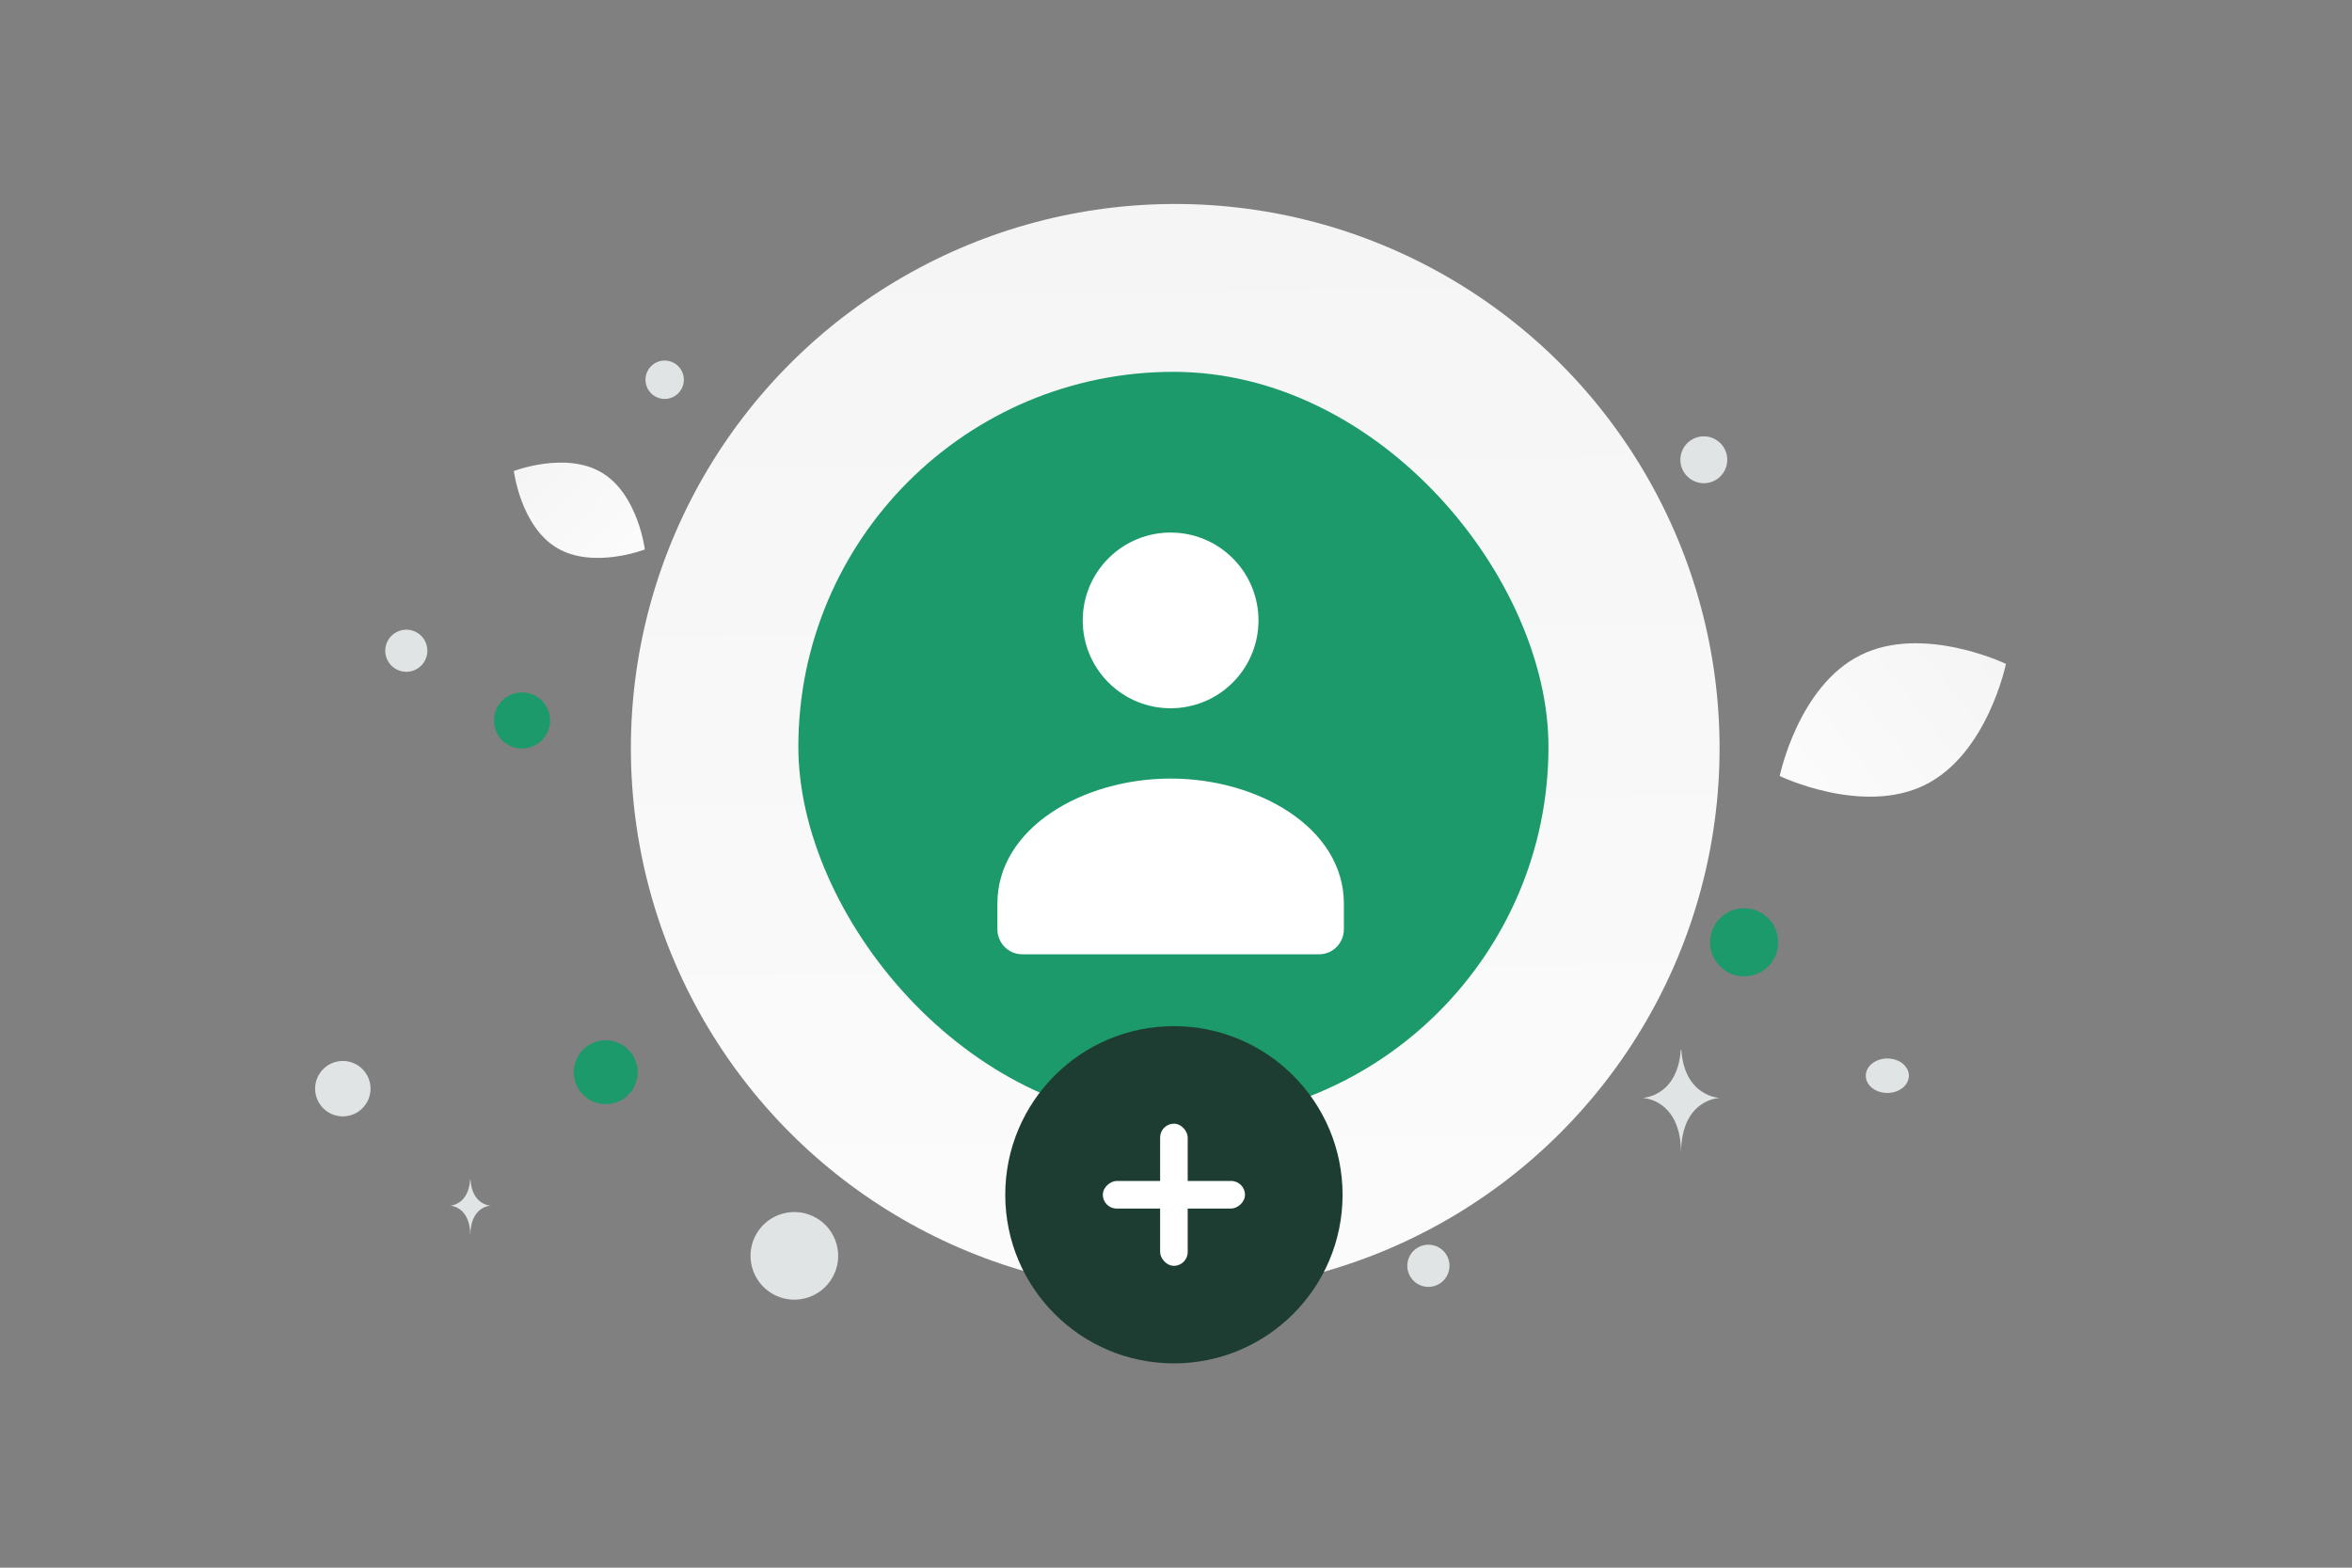 <svg width="900" height="600" viewBox="0 0 900 600" fill="none" xmlns="http://www.w3.org/2000/svg"><rect x="0" y="0" width="900" height="600" fill="#808080" stroke="none"/><path fill="transparent" d="M0 0h900v600H0z"/><path d="M606.693 205.487c-9.464 16.891-30.193 19.212-63.401 16.002-24.975-2.418-47.751-4.29-72.728-17.908-17.482-9.524-31.32-22.411-41.421-34.927-10.945-13.559-26.222-29.034-18.733-44.408 10.292-21.118 69.81-38.905 127.603-9.818 63.486 31.961 77.939 74.55 68.68 91.059z" fill="url(#a)"/><path d="M736.634 300.401c-23.901 11.856-55.622-3.388-55.622-3.388s7.05-34.459 30.963-46.299c23.9-11.855 55.608 3.372 55.608 3.372s-7.049 34.46-30.949 46.315z" fill="url(#b)"/><path d="M213.061 209.673c13.837 8.293 33.688.626 33.688.626s-2.595-21.109-16.441-29.392c-13.837-8.293-33.68-.637-33.68-.637s2.596 21.11 16.433 29.403z" fill="url(#c)"/><circle cx="667.398" cy="360.65" r="13.05" transform="rotate(180 667.398 360.65)" fill="#1d9a6c"/><circle cx="199.743" cy="275.743" r="10.743" transform="rotate(180 199.743 275.743)" fill="#1d9a6c"/><circle r="12.234" transform="matrix(-1 0 0 1 231.772 410.372)" fill="#1d9a6c"/><circle r="5.709" transform="matrix(-1 0 0 1 637.173 258.91)" fill="#1d9a6c"/><circle r="7.341" transform="matrix(-1 0 0 1 254.341 145.341)" fill="#E1E4E5"/><circle r="10.603" transform="matrix(-1 0 0 1 131.184 416.663)" fill="#E1E4E5"/><circle r="8.07" transform="matrix(-1 0 0 1 546.58 484.457)" fill="#E1E4E5"/><circle r="8.972" transform="matrix(-1 0 0 1 651.972 175.972)" fill="#E1E4E5"/><circle r="8.057" transform="scale(1 -1) rotate(-75 -84.549 -225.84)" fill="#E1E4E5"/><circle r="10.718" transform="matrix(-1 0 0 1 315.12 153.309)" fill="#E1E4E5"/><ellipse rx="8.245" ry="6.596" transform="matrix(-1 0 0 1 722.194 411.711)" fill="#E1E4E5"/><circle r="16.767" transform="scale(1 -1) rotate(-75 -161.22 -438.39)" fill="#E1E4E5"/><path d="M643.152 401.826h.216c1.277 18.096 14.735 18.374 14.735 18.374s-14.84.29-14.84 21.2c0-20.91-14.84-21.2-14.84-21.2s13.452-.278 14.729-18.374zm-463.25 49.638h.113c.668 9.824 7.704 9.976 7.704 9.976s-7.759.157-7.759 11.509c0-11.352-7.758-11.509-7.758-11.509s7.033-.152 7.7-9.976z" fill="#E1E4E5"/><circle cx="449.705" cy="286.363" r="208.295" fill="url(#d)"/><rect x="305.49" y="142.313" width="287.039" height="287.039" rx="143.519" fill="#1d9a6c"/><path fill-rule="evenodd" clip-rule="evenodd" d="M514.239 346.038v9.597c0 5.297-4.243 9.597-9.471 9.597H391.123c-5.228 0-9.47-4.3-9.47-9.597v-9.75c0-29.04 32.748-47.907 66.293-47.907 33.544 0 66.293 18.877 66.293 47.907m-42.524-132.214c13.132 13.132 13.132 34.423 0 47.555-13.132 13.132-34.424 13.132-47.556 0-13.132-13.132-13.132-34.423 0-47.555 13.132-13.133 34.424-13.133 47.556 0z" fill="#fff"/><circle cx="449.202" cy="457.27" r="64.538" fill="#1E3D32"/><rect x="443.926" y="430.074" width="10.553" height="54.39" rx="5.277" fill="#fff"/><rect x="476.397" y="451.993" width="10.553" height="54.39" rx="5.277" transform="rotate(90 476.397 451.993)" fill="#fff"/><defs><linearGradient id="a" x1="542.933" y1="314.96" x2="458.573" y2="-64.121" gradientUnits="userSpaceOnUse"><stop stop-color="#fff"/><stop offset="1" stop-color="#EEE"/></linearGradient><linearGradient id="b" x1="644.855" y1="337.382" x2="841.983" y2="181.454" gradientUnits="userSpaceOnUse"><stop stop-color="#fff"/><stop offset="1" stop-color="#EEE"/></linearGradient><linearGradient id="c" x1="266.606" y1="236.368" x2="155.268" y2="132.92" gradientUnits="userSpaceOnUse"><stop stop-color="#fff"/><stop offset="1" stop-color="#EEE"/></linearGradient><linearGradient id="d" x1="458.588" y1="728.222" x2="445.742" y2="-375.11" gradientUnits="userSpaceOnUse"><stop stop-color="#fff"/><stop offset="1" stop-color="#EEE"/></linearGradient></defs></svg>